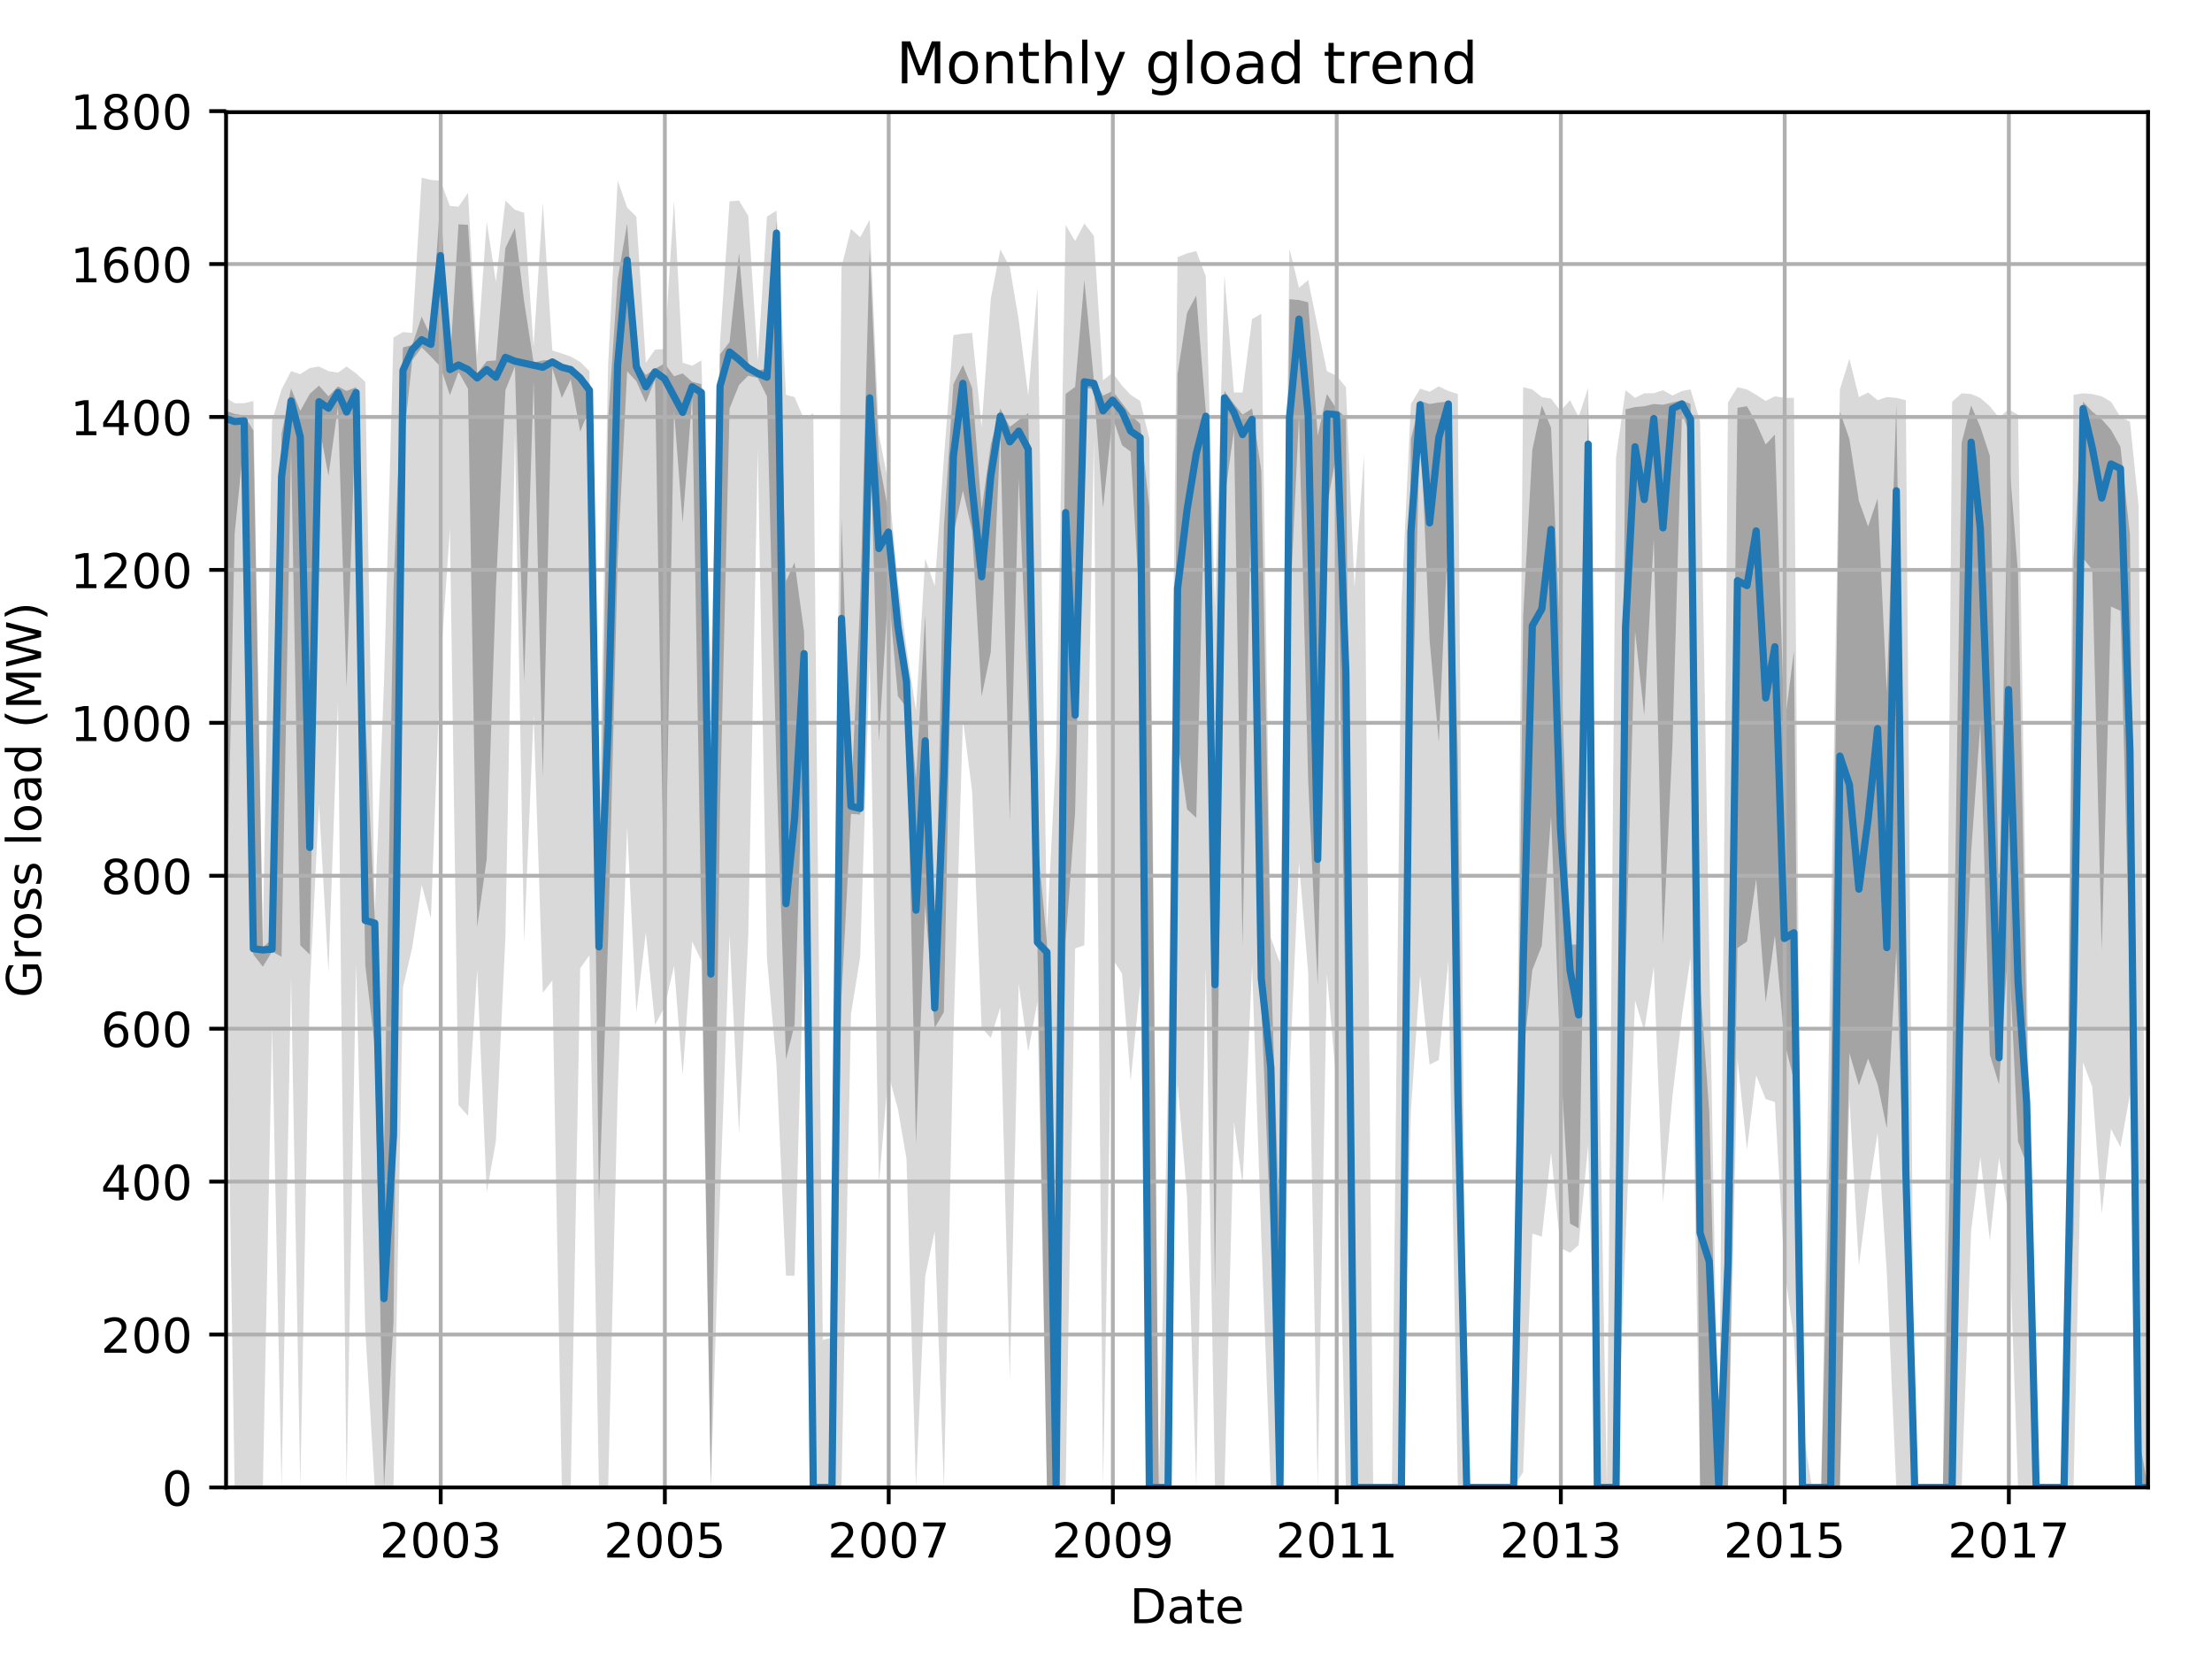 <?xml version="1.0" encoding="utf-8" standalone="no"?>
<!DOCTYPE svg PUBLIC "-//W3C//DTD SVG 1.1//EN"
  "http://www.w3.org/Graphics/SVG/1.1/DTD/svg11.dtd">
<!-- Created with matplotlib (http://matplotlib.org/) -->
<svg height="345.6pt" version="1.1" viewBox="0 0 460.8 345.6" width="460.8pt" xmlns="http://www.w3.org/2000/svg" xmlns:xlink="http://www.w3.org/1999/xlink">
 <defs>
  <style type="text/css">
*{stroke-linecap:butt;stroke-linejoin:round;}
  </style>
 </defs>
 <g id="figure_1">
  <g id="patch_1">
   <path d="M 0 345.6 
L 460.8 345.6 
L 460.8 0 
L 0 0 
z
" style="fill:none;"/>
  </g>
  <g id="axes_1">
   <g id="patch_2">
    <path d="M 47.092 309.863 
L 447.48 309.863 
L 447.48 23.365 
L 47.092 23.365 
z
" style="fill:none;"/>
   </g>
   <g id="PolyCollection_1">
    <path clip-path="url(#p7a7328b47f)" d="M 47.092 82.882 
L 47.092 199.957 
L 48.881 309.863 
L 50.861 309.863 
L 52.777 309.863 
L 54.758 309.863 
L 56.674 213.974 
L 58.654 309.863 
L 60.634 203.62 
L 62.551 309.863 
L 64.531 206.01 
L 66.447 167.462 
L 68.428 202.505 
L 70.408 146.278 
L 72.196 309.863 
L 74.177 200.753 
L 76.093 277.051 
L 78.073 309.863 
L 79.989 309.863 
L 81.97 309.863 
L 83.95 205.691 
L 85.866 197.408 
L 87.846 184.347 
L 89.763 191.355 
L 91.743 138.95 
L 93.723 110.12 
L 95.512 230.221 
L 97.492 232.451 
L 99.408 202.027 
L 101.389 248.379 
L 103.305 237.707 
L 105.285 195.178 
L 107.265 90.368 
L 109.182 196.293 
L 111.162 148.826 
L 113.078 206.806 
L 115.059 204.257 
L 117.039 309.863 
L 118.891 309.863 
L 120.871 201.709 
L 122.788 199.001 
L 124.768 309.863 
L 126.684 309.863 
L 128.665 227.991 
L 130.645 172.241 
L 132.561 210.947 
L 134.541 194.222 
L 136.458 213.496 
L 138.438 209.832 
L 140.418 201.231 
L 142.207 224.009 
L 144.187 196.134 
L 146.103 200.116 
L 148.083 309.863 
L 150 249.176 
L 151.98 194.7 
L 153.96 236.114 
L 155.877 194.86 
L 157.857 93.713 
L 159.773 199.638 
L 161.753 221.779 
L 163.734 265.741 
L 165.522 265.741 
L 167.502 196.293 
L 169.419 309.863 
L 171.399 309.863 
L 173.315 309.863 
L 175.296 309.863 
L 177.276 211.266 
L 179.192 199.32 
L 181.172 137.358 
L 183.089 246.627 
L 185.069 223.69 
L 187.049 231.017 
L 188.838 241.371 
L 190.818 309.863 
L 192.734 265.901 
L 194.714 256.503 
L 196.631 309.863 
L 198.611 215.885 
L 200.591 149.941 
L 202.508 164.755 
L 204.488 214.133 
L 206.404 216.204 
L 208.384 209.832 
L 210.365 287.564 
L 212.217 204.895 
L 214.197 219.071 
L 216.114 208.717 
L 218.094 309.863 
L 220.01 309.863 
L 221.99 309.863 
L 223.971 197.567 
L 225.887 196.93 
L 227.867 91.643 
L 229.784 309.863 
L 231.764 199.797 
L 233.744 202.824 
L 235.533 225.124 
L 237.513 205.213 
L 239.429 309.863 
L 241.409 309.863 
L 243.326 309.863 
L 245.306 225.761 
L 247.286 249.335 
L 249.202 309.863 
L 251.183 201.231 
L 253.099 309.863 
L 255.079 309.863 
L 257.059 233.725 
L 258.848 246.787 
L 260.828 201.072 
L 262.745 257.618 
L 264.725 309.863 
L 266.641 309.863 
L 268.621 224.009 
L 270.602 179.568 
L 272.518 202.665 
L 274.498 309.863 
L 276.415 202.824 
L 278.395 225.602 
L 280.375 309.863 
L 282.164 309.863 
L 284.144 309.863 
L 286.06 309.863 
L 288.04 309.863 
L 289.957 309.863 
L 291.937 309.863 
L 293.917 231.495 
L 295.833 203.142 
L 297.814 221.779 
L 299.73 220.823 
L 301.71 200.116 
L 303.69 309.863 
L 305.543 309.863 
L 307.523 309.863 
L 309.439 309.863 
L 311.42 309.863 
L 313.336 309.863 
L 315.316 309.863 
L 317.296 306.678 
L 319.213 256.981 
L 321.193 257.618 
L 323.109 240.097 
L 325.09 260.007 
L 327.07 260.963 
L 328.858 259.37 
L 330.839 238.504 
L 332.755 309.863 
L 334.735 309.863 
L 336.652 309.863 
L 338.632 258.733 
L 340.612 208.399 
L 342.528 214.77 
L 344.509 201.39 
L 346.425 250.45 
L 348.405 228.309 
L 350.385 211.584 
L 352.174 199.479 
L 354.154 309.863 
L 356.07 309.863 
L 358.051 309.863 
L 359.967 309.863 
L 361.947 220.664 
L 363.927 239.459 
L 365.844 224.009 
L 367.824 228.947 
L 369.74 229.584 
L 371.721 264.308 
L 373.701 278.644 
L 375.489 309.863 
L 377.47 309.863 
L 379.386 309.863 
L 381.366 309.863 
L 383.283 309.863 
L 385.263 228.947 
L 387.243 263.671 
L 389.159 248.698 
L 391.14 235.955 
L 393.056 265.104 
L 395.036 309.863 
L 397.016 309.863 
L 398.869 309.863 
L 400.849 309.863 
L 402.765 309.863 
L 404.746 309.863 
L 406.662 309.863 
L 408.642 309.863 
L 410.622 256.344 
L 412.539 241.052 
L 414.519 258.414 
L 416.435 241.212 
L 418.415 252.999 
L 420.396 309.863 
L 422.184 309.863 
L 424.165 309.863 
L 426.081 309.863 
L 428.061 309.863 
L 429.977 309.863 
L 431.958 309.863 
L 433.938 221.301 
L 435.854 226.398 
L 437.834 252.839 
L 439.751 235.159 
L 441.731 238.982 
L 443.711 227.991 
L 445.5 309.863 
L 447.48 309.863 
L 447.48 309.863 
L 447.48 309.863 
L 445.5 105.341 
L 443.711 87.82 
L 441.731 86.864 
L 439.751 83.678 
L 437.834 82.563 
L 435.854 82.086 
L 433.938 81.926 
L 431.958 82.245 
L 429.977 309.863 
L 428.061 309.863 
L 426.081 309.863 
L 424.165 309.863 
L 422.184 200.435 
L 420.396 86.386 
L 418.415 85.271 
L 416.435 87.023 
L 414.519 84.634 
L 412.539 82.882 
L 410.622 82.086 
L 408.642 81.926 
L 406.662 83.678 
L 404.746 309.863 
L 402.765 309.863 
L 400.849 309.863 
L 398.869 309.863 
L 397.016 83.36 
L 395.036 82.882 
L 393.056 82.723 
L 391.14 83.36 
L 389.159 81.767 
L 387.243 82.723 
L 385.263 74.758 
L 383.283 81.13 
L 381.366 196.293 
L 379.386 309.863 
L 377.47 309.863 
L 375.489 297.121 
L 373.701 82.882 
L 371.721 82.882 
L 369.74 82.563 
L 367.824 83.519 
L 365.844 82.245 
L 363.927 81.13 
L 361.947 80.652 
L 359.967 83.838 
L 358.051 309.863 
L 356.07 198.523 
L 354.154 87.82 
L 352.174 81.13 
L 350.385 81.448 
L 348.405 82.404 
L 346.425 81.289 
L 344.509 81.926 
L 342.528 81.926 
L 340.612 82.882 
L 338.632 81.289 
L 336.652 95.306 
L 334.735 309.863 
L 332.755 198.045 
L 330.839 80.811 
L 328.858 86.864 
L 327.07 83.36 
L 325.09 85.59 
L 323.109 83.041 
L 321.193 82.723 
L 319.213 81.13 
L 317.296 80.652 
L 315.316 308.749 
L 313.336 309.863 
L 311.42 309.863 
L 309.439 309.863 
L 307.523 309.863 
L 305.543 309.863 
L 303.69 82.086 
L 301.71 81.448 
L 299.73 80.493 
L 297.814 81.608 
L 295.833 80.971 
L 293.917 84.156 
L 291.937 126.048 
L 289.957 309.863 
L 288.04 309.863 
L 286.06 309.863 
L 284.144 94.828 
L 282.164 122.385 
L 280.375 80.652 
L 278.395 78.263 
L 276.415 77.307 
L 274.498 68.068 
L 272.518 58.352 
L 270.602 59.945 
L 268.621 51.821 
L 266.641 200.594 
L 264.725 195.337 
L 262.745 65.361 
L 260.828 66.476 
L 258.848 81.767 
L 257.059 81.767 
L 255.079 57.237 
L 253.099 126.685 
L 251.183 57.556 
L 249.202 52.299 
L 247.286 52.777 
L 245.306 53.574 
L 243.326 224.009 
L 241.409 309.863 
L 239.429 91.324 
L 237.513 83.519 
L 235.533 82.245 
L 233.744 80.333 
L 231.764 77.626 
L 229.784 79.218 
L 227.867 49.114 
L 225.887 46.565 
L 223.971 50.229 
L 221.99 46.884 
L 220.01 156.79 
L 218.094 193.904 
L 216.114 59.945 
L 214.197 82.404 
L 212.217 66.635 
L 210.365 55.644 
L 208.384 51.981 
L 206.404 62.175 
L 204.488 88.935 
L 202.508 69.343 
L 200.591 69.502 
L 198.611 69.821 
L 196.631 95.466 
L 194.714 122.066 
L 192.734 116.332 
L 190.818 148.03 
L 188.838 134.968 
L 187.049 121.11 
L 185.069 100.563 
L 183.089 90.528 
L 181.172 45.769 
L 179.192 49.432 
L 177.276 47.68 
L 175.296 55.644 
L 173.315 278.644 
L 171.399 279.121 
L 169.419 86.068 
L 167.502 87.342 
L 165.522 82.723 
L 163.734 82.245 
L 161.753 43.857 
L 159.773 45.131 
L 157.857 75.236 
L 155.877 44.972 
L 153.96 41.786 
L 151.98 41.946 
L 150 71.254 
L 148.083 137.995 
L 146.103 75.077 
L 144.187 76.192 
L 142.207 75.555 
L 140.418 41.786 
L 138.438 72.688 
L 136.458 72.847 
L 134.541 75.555 
L 132.561 45.131 
L 130.645 43.22 
L 128.665 37.645 
L 126.684 75.873 
L 124.768 172.878 
L 122.788 77.307 
L 120.871 75.396 
L 118.891 74.281 
L 117.039 73.643 
L 115.059 73.006 
L 113.078 42.264 
L 111.162 72.21 
L 109.182 44.335 
L 107.265 43.698 
L 105.285 41.786 
L 103.305 58.671 
L 101.389 46.246 
L 99.408 74.121 
L 97.492 40.194 
L 95.512 43.061 
L 93.723 42.901 
L 91.743 37.645 
L 89.763 37.486 
L 87.846 37.008 
L 85.866 69.343 
L 83.95 69.183 
L 81.97 70.298 
L 79.989 142.455 
L 78.073 190.081 
L 76.093 79.537 
L 74.177 77.785 
L 72.196 76.351 
L 70.408 77.626 
L 68.428 77.307 
L 66.447 76.351 
L 64.531 76.67 
L 62.551 77.944 
L 60.634 77.307 
L 58.654 81.13 
L 56.674 87.661 
L 54.758 195.337 
L 52.777 83.519 
L 50.861 83.997 
L 48.881 83.997 
L 47.092 82.882 
z
" style="fill:#808080;fill-opacity:0.3;"/>
   </g>
   <g id="PolyCollection_2">
    <path clip-path="url(#p7a7328b47f)" d="M 47.092 85.59 
L 47.092 197.129 
L 48.881 111.195 
L 50.861 91.444 
L 52.777 198.842 
L 54.758 201.39 
L 56.674 198.205 
L 58.654 199.32 
L 60.634 93.713 
L 62.551 196.93 
L 64.531 198.842 
L 66.447 88.457 
L 68.428 99.129 
L 70.408 84.634 
L 72.196 143.291 
L 74.177 83.36 
L 76.093 201.072 
L 78.073 217.876 
L 79.989 309.863 
L 81.97 275.458 
L 83.95 93.116 
L 85.866 75.077 
L 87.846 72.369 
L 89.763 74.281 
L 91.743 76.351 
L 93.723 82.324 
L 95.512 77.466 
L 97.492 80.971 
L 99.408 193.107 
L 101.389 178.931 
L 103.305 122.544 
L 105.285 81.289 
L 107.265 76.351 
L 109.182 142.056 
L 111.162 79.378 
L 113.078 161.887 
L 115.059 76.67 
L 117.039 82.882 
L 118.891 79.059 
L 120.871 89.93 
L 122.788 85.112 
L 124.768 250.57 
L 126.684 195.497 
L 128.665 116.969 
L 130.645 77.347 
L 132.561 79.418 
L 134.541 83.838 
L 136.458 79.059 
L 138.438 194.222 
L 140.418 85.59 
L 142.207 108.885 
L 144.187 82.723 
L 146.103 191.833 
L 148.083 309.863 
L 150 167.98 
L 151.98 85.112 
L 153.96 80.174 
L 155.877 78.263 
L 157.857 78.741 
L 159.773 82.563 
L 161.753 159.857 
L 163.734 220.664 
L 165.522 213.496 
L 167.502 148.03 
L 169.419 309.863 
L 171.399 309.863 
L 173.315 309.863 
L 175.296 207.762 
L 177.276 169.533 
L 179.192 169.692 
L 181.172 87.063 
L 183.089 154.441 
L 185.069 122.902 
L 187.049 145.003 
L 188.838 147.393 
L 190.818 238.344 
L 192.734 188.369 
L 194.714 214.133 
L 196.631 210.828 
L 198.611 111.275 
L 200.591 102.195 
L 202.508 110.598 
L 204.488 145.083 
L 206.404 135.805 
L 208.384 90.528 
L 210.365 170.967 
L 212.217 99.766 
L 214.197 147.592 
L 216.114 196.612 
L 218.094 309.863 
L 220.01 309.863 
L 221.99 196.134 
L 223.971 169.215 
L 225.887 80.652 
L 227.867 81.13 
L 229.784 105.859 
L 231.764 86.864 
L 233.744 92.758 
L 235.533 94.072 
L 237.513 127.88 
L 239.429 309.863 
L 241.409 309.863 
L 243.326 309.863 
L 245.306 154.162 
L 247.286 168.577 
L 249.202 170.369 
L 251.183 94.749 
L 253.099 269.007 
L 255.079 103.947 
L 257.059 89.572 
L 258.848 197.249 
L 260.828 93.236 
L 262.745 209.195 
L 264.725 257.299 
L 266.641 309.863 
L 268.621 128.637 
L 270.602 86.705 
L 272.518 162.684 
L 274.498 205.333 
L 276.415 105.54 
L 278.395 94.589 
L 280.375 215.208 
L 282.164 309.863 
L 284.144 309.863 
L 286.06 309.863 
L 288.04 309.863 
L 289.957 309.863 
L 291.937 309.863 
L 293.917 163.52 
L 295.833 87.541 
L 297.814 133.375 
L 299.73 154.6 
L 301.71 109.722 
L 303.69 256.981 
L 305.543 309.863 
L 307.523 309.863 
L 309.439 309.863 
L 311.42 309.863 
L 313.336 309.863 
L 315.316 309.863 
L 317.296 220.027 
L 319.213 202.067 
L 321.193 196.97 
L 323.109 169.931 
L 325.09 221.142 
L 327.07 254.91 
L 328.858 255.866 
L 330.839 138.353 
L 332.755 309.863 
L 334.735 309.863 
L 336.652 309.863 
L 338.632 201.948 
L 340.612 131.504 
L 342.528 149.025 
L 344.509 112.19 
L 346.425 196.612 
L 348.405 155.038 
L 350.385 86.068 
L 352.174 90.846 
L 354.154 309.863 
L 356.07 309.863 
L 358.051 309.863 
L 359.967 309.863 
L 361.947 197.488 
L 363.927 196.134 
L 365.844 183.112 
L 367.824 208.797 
L 369.74 194.86 
L 371.721 217 
L 373.701 224.964 
L 375.489 309.863 
L 377.47 309.863 
L 379.386 309.863 
L 381.366 309.863 
L 383.283 309.863 
L 385.263 219.389 
L 387.243 226.079 
L 389.159 220.504 
L 391.14 225.841 
L 393.056 235.039 
L 395.036 197.886 
L 397.016 259.848 
L 398.869 309.863 
L 400.849 309.863 
L 402.765 309.863 
L 404.746 309.863 
L 406.662 309.863 
L 408.642 223.053 
L 410.622 177.537 
L 412.539 150.777 
L 414.519 219.708 
L 416.435 225.92 
L 418.415 196.612 
L 420.396 237.787 
L 422.184 242.486 
L 424.165 309.863 
L 426.081 309.863 
L 428.061 309.863 
L 429.977 309.863 
L 431.958 256.065 
L 433.938 116.292 
L 435.854 118.681 
L 437.834 198.045 
L 439.751 126.367 
L 441.731 127.243 
L 443.711 204.058 
L 445.5 309.863 
L 447.48 309.863 
L 447.48 309.863 
L 447.48 309.863 
L 445.5 299.271 
L 443.711 111.394 
L 441.731 93.076 
L 439.751 89.532 
L 437.834 87.342 
L 435.854 85.749 
L 433.938 83.678 
L 431.958 116.611 
L 429.977 309.863 
L 428.061 309.863 
L 426.081 309.863 
L 424.165 309.863 
L 422.184 214.611 
L 420.396 119.478 
L 418.415 94.351 
L 416.435 189.125 
L 414.519 94.948 
L 412.539 88.935 
L 410.622 84.475 
L 408.642 92.24 
L 406.662 224.765 
L 404.746 309.863 
L 402.765 309.863 
L 400.849 309.863 
L 398.869 309.863 
L 397.016 210.031 
L 395.036 84.156 
L 393.056 144.207 
L 391.14 103.828 
L 389.159 109.682 
L 387.243 104.346 
L 385.263 91.444 
L 383.283 85.749 
L 381.366 230.221 
L 379.386 309.863 
L 377.47 309.863 
L 375.489 309.863 
L 373.701 135.605 
L 371.721 151.335 
L 369.74 90.528 
L 367.824 92.598 
L 365.844 88.099 
L 363.927 84.634 
L 361.947 84.953 
L 359.967 235.676 
L 358.051 309.863 
L 356.07 231.615 
L 354.154 204.934 
L 352.174 84.156 
L 350.385 83.36 
L 348.405 83.838 
L 346.425 84.316 
L 344.509 84.156 
L 342.528 84.634 
L 340.612 84.793 
L 338.632 85.271 
L 336.652 309.386 
L 334.735 309.863 
L 332.755 309.863 
L 330.839 83.678 
L 328.858 196.771 
L 327.07 196.771 
L 325.09 134.849 
L 323.109 89.094 
L 321.193 84.475 
L 319.213 93.713 
L 317.296 128.398 
L 315.316 309.863 
L 313.336 309.863 
L 311.42 309.863 
L 309.439 309.863 
L 307.523 309.863 
L 305.543 309.863 
L 303.69 157.507 
L 301.71 83.678 
L 299.73 83.838 
L 297.814 84.156 
L 295.833 83.519 
L 293.917 91.483 
L 291.937 309.863 
L 289.957 309.863 
L 288.04 309.863 
L 286.06 309.863 
L 284.144 309.863 
L 282.164 309.863 
L 280.375 87.023 
L 278.395 85.112 
L 276.415 82.086 
L 274.498 90.767 
L 272.518 62.971 
L 270.602 62.493 
L 268.621 62.334 
L 266.641 258.534 
L 264.725 200.275 
L 262.745 98.014 
L 260.828 85.112 
L 258.848 86.386 
L 257.059 84.156 
L 255.079 81.448 
L 253.099 165.232 
L 251.183 85.59 
L 249.202 61.578 
L 247.286 65.162 
L 245.306 77.944 
L 243.326 309.863 
L 241.409 309.863 
L 239.429 105.66 
L 237.513 88.298 
L 235.533 86.386 
L 233.744 83.997 
L 231.764 81.448 
L 229.784 82.404 
L 227.867 79.218 
L 225.887 58.312 
L 223.971 80.612 
L 221.99 82.046 
L 220.01 263.233 
L 218.094 196.293 
L 216.114 175.267 
L 214.197 86.068 
L 212.217 87.501 
L 210.365 88.935 
L 208.384 85.112 
L 206.404 92.598 
L 204.488 106.138 
L 202.508 80.811 
L 200.591 76.033 
L 198.611 80.015 
L 196.631 109.642 
L 194.714 206.806 
L 192.734 128.079 
L 190.818 162.485 
L 188.838 138.95 
L 187.049 128.119 
L 185.069 106.615 
L 183.089 95.904 
L 181.172 51.662 
L 179.192 125.093 
L 177.276 166.825 
L 175.296 107.89 
L 173.315 309.863 
L 171.399 309.863 
L 169.419 309.863 
L 167.502 131.623 
L 165.522 117.168 
L 163.734 121.071 
L 161.753 45.928 
L 159.773 76.829 
L 157.857 77.148 
L 155.877 75.714 
L 153.96 52.697 
L 151.98 71.254 
L 150 73.803 
L 148.083 192.152 
L 146.103 80.015 
L 144.187 79.537 
L 142.207 77.785 
L 140.418 78.382 
L 138.438 75.714 
L 136.458 76.829 
L 134.541 78.103 
L 132.561 75.396 
L 130.645 46.565 
L 128.665 58.193 
L 126.684 87.501 
L 124.768 195.497 
L 122.788 80.015 
L 120.871 77.944 
L 118.891 76.511 
L 117.039 75.834 
L 115.059 74.918 
L 113.078 75.077 
L 111.162 75.555 
L 109.182 62.772 
L 107.265 47.521 
L 105.285 51.662 
L 103.305 75.077 
L 101.389 75.236 
L 99.408 77.785 
L 97.492 46.844 
L 95.512 46.724 
L 93.723 75.714 
L 91.743 41.428 
L 89.763 70.139 
L 87.846 65.958 
L 85.866 71.891 
L 83.95 72.369 
L 81.97 122.624 
L 79.989 240.734 
L 78.073 191.515 
L 76.093 149.184 
L 74.177 80.652 
L 72.196 81.448 
L 70.408 80.493 
L 68.428 82.563 
L 66.447 80.333 
L 64.531 82.046 
L 62.551 85.59 
L 60.634 80.931 
L 58.654 90.329 
L 56.674 195.536 
L 54.758 197.408 
L 52.777 89.691 
L 50.861 86.546 
L 48.881 86.227 
L 47.092 85.59 
z
" style="fill:#808080;fill-opacity:0.6;"/>
   </g>
   <g id="matplotlib.axis_1">
    <g id="xtick_1">
     <g id="line2d_1">
      <path clip-path="url(#p7a7328b47f)" d="M 91.807 309.863 
L 91.807 23.365 
" style="fill:none;stroke:#b0b0b0;stroke-linecap:square;stroke-width:0.8;"/>
     </g>
     <g id="line2d_2">
      <defs>
       <path d="M 0 0 
L 0 3.5 
" id="m4a82dec269" style="stroke:#000000;stroke-width:0.8;"/>
      </defs>
      <g>
       <use style="stroke:#000000;stroke-width:0.8;" x="91.807" xlink:href="#m4a82dec269" y="309.863"/>
      </g>
     </g>
     <g id="text_1">
      <!-- 2003 -->
      <defs>
       <path d="M 19.188 8.297 
L 53.609 8.297 
L 53.609 0 
L 7.328 0 
L 7.328 8.297 
Q 12.938 14.109 22.625 23.891 
Q 32.328 33.688 34.812 36.531 
Q 39.547 41.844 41.422 45.531 
Q 43.312 49.219 43.312 52.781 
Q 43.312 58.594 39.234 62.25 
Q 35.156 65.922 28.609 65.922 
Q 23.969 65.922 18.812 64.312 
Q 13.672 62.703 7.812 59.422 
L 7.812 69.391 
Q 13.766 71.781 18.938 73 
Q 24.125 74.219 28.422 74.219 
Q 39.75 74.219 46.484 68.547 
Q 53.219 62.891 53.219 53.422 
Q 53.219 48.922 51.531 44.891 
Q 49.859 40.875 45.406 35.406 
Q 44.188 33.984 37.641 27.219 
Q 31.109 20.453 19.188 8.297 
z
" id="DejaVuSans-32"/>
       <path d="M 31.781 66.406 
Q 24.172 66.406 20.328 58.906 
Q 16.5 51.422 16.5 36.375 
Q 16.5 21.391 20.328 13.891 
Q 24.172 6.391 31.781 6.391 
Q 39.453 6.391 43.281 13.891 
Q 47.125 21.391 47.125 36.375 
Q 47.125 51.422 43.281 58.906 
Q 39.453 66.406 31.781 66.406 
z
M 31.781 74.219 
Q 44.047 74.219 50.516 64.516 
Q 56.984 54.828 56.984 36.375 
Q 56.984 17.969 50.516 8.266 
Q 44.047 -1.422 31.781 -1.422 
Q 19.531 -1.422 13.062 8.266 
Q 6.594 17.969 6.594 36.375 
Q 6.594 54.828 13.062 64.516 
Q 19.531 74.219 31.781 74.219 
z
" id="DejaVuSans-30"/>
       <path d="M 40.578 39.312 
Q 47.656 37.797 51.625 33 
Q 55.609 28.219 55.609 21.188 
Q 55.609 10.406 48.188 4.484 
Q 40.766 -1.422 27.094 -1.422 
Q 22.516 -1.422 17.656 -0.516 
Q 12.797 0.391 7.625 2.203 
L 7.625 11.719 
Q 11.719 9.328 16.594 8.109 
Q 21.484 6.891 26.812 6.891 
Q 36.078 6.891 40.938 10.547 
Q 45.797 14.203 45.797 21.188 
Q 45.797 27.641 41.281 31.266 
Q 36.766 34.906 28.719 34.906 
L 20.219 34.906 
L 20.219 43.016 
L 29.109 43.016 
Q 36.375 43.016 40.234 45.922 
Q 44.094 48.828 44.094 54.297 
Q 44.094 59.906 40.109 62.906 
Q 36.141 65.922 28.719 65.922 
Q 24.656 65.922 20.016 65.031 
Q 15.375 64.156 9.812 62.312 
L 9.812 71.094 
Q 15.438 72.656 20.344 73.438 
Q 25.25 74.219 29.594 74.219 
Q 40.828 74.219 47.359 69.109 
Q 53.906 64.016 53.906 55.328 
Q 53.906 49.266 50.438 45.094 
Q 46.969 40.922 40.578 39.312 
z
" id="DejaVuSans-33"/>
      </defs>
      <g transform="translate(79.082 324.462)scale(0.1 -0.1)">
       <use xlink:href="#DejaVuSans-32"/>
       <use x="63.623" xlink:href="#DejaVuSans-30"/>
       <use x="127.246" xlink:href="#DejaVuSans-30"/>
       <use x="190.869" xlink:href="#DejaVuSans-33"/>
      </g>
     </g>
    </g>
    <g id="xtick_2">
     <g id="line2d_3">
      <path clip-path="url(#p7a7328b47f)" d="M 138.502 309.863 
L 138.502 23.365 
" style="fill:none;stroke:#b0b0b0;stroke-linecap:square;stroke-width:0.8;"/>
     </g>
     <g id="line2d_4">
      <g>
       <use style="stroke:#000000;stroke-width:0.8;" x="138.502" xlink:href="#m4a82dec269" y="309.863"/>
      </g>
     </g>
     <g id="text_2">
      <!-- 2005 -->
      <defs>
       <path d="M 10.797 72.906 
L 49.516 72.906 
L 49.516 64.594 
L 19.828 64.594 
L 19.828 46.734 
Q 21.969 47.469 24.109 47.828 
Q 26.266 48.188 28.422 48.188 
Q 40.625 48.188 47.75 41.5 
Q 54.891 34.812 54.891 23.391 
Q 54.891 11.625 47.562 5.094 
Q 40.234 -1.422 26.906 -1.422 
Q 22.312 -1.422 17.547 -0.641 
Q 12.797 0.141 7.719 1.703 
L 7.719 11.625 
Q 12.109 9.234 16.797 8.062 
Q 21.484 6.891 26.703 6.891 
Q 35.156 6.891 40.078 11.328 
Q 45.016 15.766 45.016 23.391 
Q 45.016 31 40.078 35.438 
Q 35.156 39.891 26.703 39.891 
Q 22.75 39.891 18.812 39.016 
Q 14.891 38.141 10.797 36.281 
z
" id="DejaVuSans-35"/>
      </defs>
      <g transform="translate(125.777 324.462)scale(0.1 -0.1)">
       <use xlink:href="#DejaVuSans-32"/>
       <use x="63.623" xlink:href="#DejaVuSans-30"/>
       <use x="127.246" xlink:href="#DejaVuSans-30"/>
       <use x="190.869" xlink:href="#DejaVuSans-35"/>
      </g>
     </g>
    </g>
    <g id="xtick_3">
     <g id="line2d_5">
      <path clip-path="url(#p7a7328b47f)" d="M 185.133 309.863 
L 185.133 23.365 
" style="fill:none;stroke:#b0b0b0;stroke-linecap:square;stroke-width:0.8;"/>
     </g>
     <g id="line2d_6">
      <g>
       <use style="stroke:#000000;stroke-width:0.8;" x="185.133" xlink:href="#m4a82dec269" y="309.863"/>
      </g>
     </g>
     <g id="text_3">
      <!-- 2007 -->
      <defs>
       <path d="M 8.203 72.906 
L 55.078 72.906 
L 55.078 68.703 
L 28.609 0 
L 18.312 0 
L 43.219 64.594 
L 8.203 64.594 
z
" id="DejaVuSans-37"/>
      </defs>
      <g transform="translate(172.408 324.462)scale(0.1 -0.1)">
       <use xlink:href="#DejaVuSans-32"/>
       <use x="63.623" xlink:href="#DejaVuSans-30"/>
       <use x="127.246" xlink:href="#DejaVuSans-30"/>
       <use x="190.869" xlink:href="#DejaVuSans-37"/>
      </g>
     </g>
    </g>
    <g id="xtick_4">
     <g id="line2d_7">
      <path clip-path="url(#p7a7328b47f)" d="M 231.828 309.863 
L 231.828 23.365 
" style="fill:none;stroke:#b0b0b0;stroke-linecap:square;stroke-width:0.8;"/>
     </g>
     <g id="line2d_8">
      <g>
       <use style="stroke:#000000;stroke-width:0.8;" x="231.828" xlink:href="#m4a82dec269" y="309.863"/>
      </g>
     </g>
     <g id="text_4">
      <!-- 2009 -->
      <defs>
       <path d="M 10.984 1.516 
L 10.984 10.5 
Q 14.703 8.734 18.5 7.812 
Q 22.312 6.891 25.984 6.891 
Q 35.75 6.891 40.891 13.453 
Q 46.047 20.016 46.781 33.406 
Q 43.953 29.203 39.594 26.953 
Q 35.25 24.703 29.984 24.703 
Q 19.047 24.703 12.672 31.312 
Q 6.297 37.938 6.297 49.422 
Q 6.297 60.641 12.938 67.422 
Q 19.578 74.219 30.609 74.219 
Q 43.266 74.219 49.922 64.516 
Q 56.594 54.828 56.594 36.375 
Q 56.594 19.141 48.406 8.859 
Q 40.234 -1.422 26.422 -1.422 
Q 22.703 -1.422 18.891 -0.688 
Q 15.094 0.047 10.984 1.516 
z
M 30.609 32.422 
Q 37.25 32.422 41.125 36.953 
Q 45.016 41.5 45.016 49.422 
Q 45.016 57.281 41.125 61.844 
Q 37.25 66.406 30.609 66.406 
Q 23.969 66.406 20.094 61.844 
Q 16.219 57.281 16.219 49.422 
Q 16.219 41.5 20.094 36.953 
Q 23.969 32.422 30.609 32.422 
z
" id="DejaVuSans-39"/>
      </defs>
      <g transform="translate(219.103 324.462)scale(0.1 -0.1)">
       <use xlink:href="#DejaVuSans-32"/>
       <use x="63.623" xlink:href="#DejaVuSans-30"/>
       <use x="127.246" xlink:href="#DejaVuSans-30"/>
       <use x="190.869" xlink:href="#DejaVuSans-39"/>
      </g>
     </g>
    </g>
    <g id="xtick_5">
     <g id="line2d_9">
      <path clip-path="url(#p7a7328b47f)" d="M 278.459 309.863 
L 278.459 23.365 
" style="fill:none;stroke:#b0b0b0;stroke-linecap:square;stroke-width:0.8;"/>
     </g>
     <g id="line2d_10">
      <g>
       <use style="stroke:#000000;stroke-width:0.8;" x="278.459" xlink:href="#m4a82dec269" y="309.863"/>
      </g>
     </g>
     <g id="text_5">
      <!-- 2011 -->
      <defs>
       <path d="M 12.406 8.297 
L 28.516 8.297 
L 28.516 63.922 
L 10.984 60.406 
L 10.984 69.391 
L 28.422 72.906 
L 38.281 72.906 
L 38.281 8.297 
L 54.391 8.297 
L 54.391 0 
L 12.406 0 
z
" id="DejaVuSans-31"/>
      </defs>
      <g transform="translate(265.734 324.462)scale(0.1 -0.1)">
       <use xlink:href="#DejaVuSans-32"/>
       <use x="63.623" xlink:href="#DejaVuSans-30"/>
       <use x="127.246" xlink:href="#DejaVuSans-31"/>
       <use x="190.869" xlink:href="#DejaVuSans-31"/>
      </g>
     </g>
    </g>
    <g id="xtick_6">
     <g id="line2d_11">
      <path clip-path="url(#p7a7328b47f)" d="M 325.153 309.863 
L 325.153 23.365 
" style="fill:none;stroke:#b0b0b0;stroke-linecap:square;stroke-width:0.8;"/>
     </g>
     <g id="line2d_12">
      <g>
       <use style="stroke:#000000;stroke-width:0.8;" x="325.153" xlink:href="#m4a82dec269" y="309.863"/>
      </g>
     </g>
     <g id="text_6">
      <!-- 2013 -->
      <g transform="translate(312.428 324.462)scale(0.1 -0.1)">
       <use xlink:href="#DejaVuSans-32"/>
       <use x="63.623" xlink:href="#DejaVuSans-30"/>
       <use x="127.246" xlink:href="#DejaVuSans-31"/>
       <use x="190.869" xlink:href="#DejaVuSans-33"/>
      </g>
     </g>
    </g>
    <g id="xtick_7">
     <g id="line2d_13">
      <path clip-path="url(#p7a7328b47f)" d="M 371.784 309.863 
L 371.784 23.365 
" style="fill:none;stroke:#b0b0b0;stroke-linecap:square;stroke-width:0.8;"/>
     </g>
     <g id="line2d_14">
      <g>
       <use style="stroke:#000000;stroke-width:0.8;" x="371.784" xlink:href="#m4a82dec269" y="309.863"/>
      </g>
     </g>
     <g id="text_7">
      <!-- 2015 -->
      <g transform="translate(359.059 324.462)scale(0.1 -0.1)">
       <use xlink:href="#DejaVuSans-32"/>
       <use x="63.623" xlink:href="#DejaVuSans-30"/>
       <use x="127.246" xlink:href="#DejaVuSans-31"/>
       <use x="190.869" xlink:href="#DejaVuSans-35"/>
      </g>
     </g>
    </g>
    <g id="xtick_8">
     <g id="line2d_15">
      <path clip-path="url(#p7a7328b47f)" d="M 418.479 309.863 
L 418.479 23.365 
" style="fill:none;stroke:#b0b0b0;stroke-linecap:square;stroke-width:0.8;"/>
     </g>
     <g id="line2d_16">
      <g>
       <use style="stroke:#000000;stroke-width:0.8;" x="418.479" xlink:href="#m4a82dec269" y="309.863"/>
      </g>
     </g>
     <g id="text_8">
      <!-- 2017 -->
      <g transform="translate(405.754 324.462)scale(0.1 -0.1)">
       <use xlink:href="#DejaVuSans-32"/>
       <use x="63.623" xlink:href="#DejaVuSans-30"/>
       <use x="127.246" xlink:href="#DejaVuSans-31"/>
       <use x="190.869" xlink:href="#DejaVuSans-37"/>
      </g>
     </g>
    </g>
    <g id="text_9">
     <!-- Date -->
     <defs>
      <path d="M 19.672 64.797 
L 19.672 8.109 
L 31.594 8.109 
Q 46.688 8.109 53.688 14.938 
Q 60.688 21.781 60.688 36.531 
Q 60.688 51.172 53.688 57.984 
Q 46.688 64.797 31.594 64.797 
z
M 9.812 72.906 
L 30.078 72.906 
Q 51.266 72.906 61.172 64.094 
Q 71.094 55.281 71.094 36.531 
Q 71.094 17.672 61.125 8.828 
Q 51.172 0 30.078 0 
L 9.812 0 
z
" id="DejaVuSans-44"/>
      <path d="M 34.281 27.484 
Q 23.391 27.484 19.188 25 
Q 14.984 22.516 14.984 16.5 
Q 14.984 11.719 18.141 8.906 
Q 21.297 6.109 26.703 6.109 
Q 34.188 6.109 38.703 11.406 
Q 43.219 16.703 43.219 25.484 
L 43.219 27.484 
z
M 52.203 31.203 
L 52.203 0 
L 43.219 0 
L 43.219 8.297 
Q 40.141 3.328 35.547 0.953 
Q 30.953 -1.422 24.312 -1.422 
Q 15.922 -1.422 10.953 3.297 
Q 6 8.016 6 15.922 
Q 6 25.141 12.172 29.828 
Q 18.359 34.516 30.609 34.516 
L 43.219 34.516 
L 43.219 35.406 
Q 43.219 41.609 39.141 45 
Q 35.062 48.391 27.688 48.391 
Q 23 48.391 18.547 47.266 
Q 14.109 46.141 10.016 43.891 
L 10.016 52.203 
Q 14.938 54.109 19.578 55.047 
Q 24.219 56 28.609 56 
Q 40.484 56 46.344 49.844 
Q 52.203 43.703 52.203 31.203 
z
" id="DejaVuSans-61"/>
      <path d="M 18.312 70.219 
L 18.312 54.688 
L 36.812 54.688 
L 36.812 47.703 
L 18.312 47.703 
L 18.312 18.016 
Q 18.312 11.328 20.141 9.422 
Q 21.969 7.516 27.594 7.516 
L 36.812 7.516 
L 36.812 0 
L 27.594 0 
Q 17.188 0 13.234 3.875 
Q 9.281 7.766 9.281 18.016 
L 9.281 47.703 
L 2.688 47.703 
L 2.688 54.688 
L 9.281 54.688 
L 9.281 70.219 
z
" id="DejaVuSans-74"/>
      <path d="M 56.203 29.594 
L 56.203 25.203 
L 14.891 25.203 
Q 15.484 15.922 20.484 11.062 
Q 25.484 6.203 34.422 6.203 
Q 39.594 6.203 44.453 7.469 
Q 49.312 8.734 54.109 11.281 
L 54.109 2.781 
Q 49.266 0.734 44.188 -0.344 
Q 39.109 -1.422 33.891 -1.422 
Q 20.797 -1.422 13.156 6.188 
Q 5.516 13.812 5.516 26.812 
Q 5.516 40.234 12.766 48.109 
Q 20.016 56 32.328 56 
Q 43.359 56 49.781 48.891 
Q 56.203 41.797 56.203 29.594 
z
M 47.219 32.234 
Q 47.125 39.594 43.094 43.984 
Q 39.062 48.391 32.422 48.391 
Q 24.906 48.391 20.391 44.141 
Q 15.875 39.891 15.188 32.172 
z
" id="DejaVuSans-65"/>
     </defs>
     <g transform="translate(235.335 338.14)scale(0.1 -0.1)">
      <use xlink:href="#DejaVuSans-44"/>
      <use x="77.002" xlink:href="#DejaVuSans-61"/>
      <use x="138.281" xlink:href="#DejaVuSans-74"/>
      <use x="177.49" xlink:href="#DejaVuSans-65"/>
     </g>
    </g>
   </g>
   <g id="matplotlib.axis_2">
    <g id="ytick_1">
     <g id="line2d_17">
      <path clip-path="url(#p7a7328b47f)" d="M 47.092 309.863 
L 447.48 309.863 
" style="fill:none;stroke:#b0b0b0;stroke-linecap:square;stroke-width:0.8;"/>
     </g>
     <g id="line2d_18">
      <defs>
       <path d="M 0 0 
L -3.5 0 
" id="ma1e134bae2" style="stroke:#000000;stroke-width:0.8;"/>
      </defs>
      <g>
       <use style="stroke:#000000;stroke-width:0.8;" x="47.092" xlink:href="#ma1e134bae2" y="309.863"/>
      </g>
     </g>
     <g id="text_10">
      <!-- 0 -->
      <g transform="translate(33.73 313.663)scale(0.1 -0.1)">
       <use xlink:href="#DejaVuSans-30"/>
      </g>
     </g>
    </g>
    <g id="ytick_2">
     <g id="line2d_19">
      <path clip-path="url(#p7a7328b47f)" d="M 47.092 278.006 
L 447.48 278.006 
" style="fill:none;stroke:#b0b0b0;stroke-linecap:square;stroke-width:0.8;"/>
     </g>
     <g id="line2d_20">
      <g>
       <use style="stroke:#000000;stroke-width:0.8;" x="47.092" xlink:href="#ma1e134bae2" y="278.006"/>
      </g>
     </g>
     <g id="text_11">
      <!-- 200 -->
      <g transform="translate(21.005 281.806)scale(0.1 -0.1)">
       <use xlink:href="#DejaVuSans-32"/>
       <use x="63.623" xlink:href="#DejaVuSans-30"/>
       <use x="127.246" xlink:href="#DejaVuSans-30"/>
      </g>
     </g>
    </g>
    <g id="ytick_3">
     <g id="line2d_21">
      <path clip-path="url(#p7a7328b47f)" d="M 47.092 246.149 
L 447.48 246.149 
" style="fill:none;stroke:#b0b0b0;stroke-linecap:square;stroke-width:0.8;"/>
     </g>
     <g id="line2d_22">
      <g>
       <use style="stroke:#000000;stroke-width:0.8;" x="47.092" xlink:href="#ma1e134bae2" y="246.149"/>
      </g>
     </g>
     <g id="text_12">
      <!-- 400 -->
      <defs>
       <path d="M 37.797 64.312 
L 12.891 25.391 
L 37.797 25.391 
z
M 35.203 72.906 
L 47.609 72.906 
L 47.609 25.391 
L 58.016 25.391 
L 58.016 17.188 
L 47.609 17.188 
L 47.609 0 
L 37.797 0 
L 37.797 17.188 
L 4.891 17.188 
L 4.891 26.703 
z
" id="DejaVuSans-34"/>
      </defs>
      <g transform="translate(21.005 249.949)scale(0.1 -0.1)">
       <use xlink:href="#DejaVuSans-34"/>
       <use x="63.623" xlink:href="#DejaVuSans-30"/>
       <use x="127.246" xlink:href="#DejaVuSans-30"/>
      </g>
     </g>
    </g>
    <g id="ytick_4">
     <g id="line2d_23">
      <path clip-path="url(#p7a7328b47f)" d="M 47.092 214.292 
L 447.48 214.292 
" style="fill:none;stroke:#b0b0b0;stroke-linecap:square;stroke-width:0.8;"/>
     </g>
     <g id="line2d_24">
      <g>
       <use style="stroke:#000000;stroke-width:0.8;" x="47.092" xlink:href="#ma1e134bae2" y="214.292"/>
      </g>
     </g>
     <g id="text_13">
      <!-- 600 -->
      <defs>
       <path d="M 33.016 40.375 
Q 26.375 40.375 22.484 35.828 
Q 18.609 31.297 18.609 23.391 
Q 18.609 15.531 22.484 10.953 
Q 26.375 6.391 33.016 6.391 
Q 39.656 6.391 43.531 10.953 
Q 47.406 15.531 47.406 23.391 
Q 47.406 31.297 43.531 35.828 
Q 39.656 40.375 33.016 40.375 
z
M 52.594 71.297 
L 52.594 62.312 
Q 48.875 64.062 45.094 64.984 
Q 41.312 65.922 37.594 65.922 
Q 27.828 65.922 22.672 59.328 
Q 17.531 52.734 16.797 39.406 
Q 19.672 43.656 24.016 45.922 
Q 28.375 48.188 33.594 48.188 
Q 44.578 48.188 50.953 41.516 
Q 57.328 34.859 57.328 23.391 
Q 57.328 12.156 50.688 5.359 
Q 44.047 -1.422 33.016 -1.422 
Q 20.359 -1.422 13.672 8.266 
Q 6.984 17.969 6.984 36.375 
Q 6.984 53.656 15.188 63.938 
Q 23.391 74.219 37.203 74.219 
Q 40.922 74.219 44.703 73.484 
Q 48.484 72.75 52.594 71.297 
z
" id="DejaVuSans-36"/>
      </defs>
      <g transform="translate(21.005 218.092)scale(0.1 -0.1)">
       <use xlink:href="#DejaVuSans-36"/>
       <use x="63.623" xlink:href="#DejaVuSans-30"/>
       <use x="127.246" xlink:href="#DejaVuSans-30"/>
      </g>
     </g>
    </g>
    <g id="ytick_5">
     <g id="line2d_25">
      <path clip-path="url(#p7a7328b47f)" d="M 47.092 182.435 
L 447.48 182.435 
" style="fill:none;stroke:#b0b0b0;stroke-linecap:square;stroke-width:0.8;"/>
     </g>
     <g id="line2d_26">
      <g>
       <use style="stroke:#000000;stroke-width:0.8;" x="47.092" xlink:href="#ma1e134bae2" y="182.435"/>
      </g>
     </g>
     <g id="text_14">
      <!-- 800 -->
      <defs>
       <path d="M 31.781 34.625 
Q 24.75 34.625 20.719 30.859 
Q 16.703 27.094 16.703 20.516 
Q 16.703 13.922 20.719 10.156 
Q 24.75 6.391 31.781 6.391 
Q 38.812 6.391 42.859 10.172 
Q 46.922 13.969 46.922 20.516 
Q 46.922 27.094 42.891 30.859 
Q 38.875 34.625 31.781 34.625 
z
M 21.922 38.812 
Q 15.578 40.375 12.031 44.719 
Q 8.5 49.078 8.5 55.328 
Q 8.5 64.062 14.719 69.141 
Q 20.953 74.219 31.781 74.219 
Q 42.672 74.219 48.875 69.141 
Q 55.078 64.062 55.078 55.328 
Q 55.078 49.078 51.531 44.719 
Q 48 40.375 41.703 38.812 
Q 48.828 37.156 52.797 32.312 
Q 56.781 27.484 56.781 20.516 
Q 56.781 9.906 50.312 4.234 
Q 43.844 -1.422 31.781 -1.422 
Q 19.734 -1.422 13.25 4.234 
Q 6.781 9.906 6.781 20.516 
Q 6.781 27.484 10.781 32.312 
Q 14.797 37.156 21.922 38.812 
z
M 18.312 54.391 
Q 18.312 48.734 21.844 45.562 
Q 25.391 42.391 31.781 42.391 
Q 38.141 42.391 41.719 45.562 
Q 45.312 48.734 45.312 54.391 
Q 45.312 60.062 41.719 63.234 
Q 38.141 66.406 31.781 66.406 
Q 25.391 66.406 21.844 63.234 
Q 18.312 60.062 18.312 54.391 
z
" id="DejaVuSans-38"/>
      </defs>
      <g transform="translate(21.005 186.235)scale(0.1 -0.1)">
       <use xlink:href="#DejaVuSans-38"/>
       <use x="63.623" xlink:href="#DejaVuSans-30"/>
       <use x="127.246" xlink:href="#DejaVuSans-30"/>
      </g>
     </g>
    </g>
    <g id="ytick_6">
     <g id="line2d_27">
      <path clip-path="url(#p7a7328b47f)" d="M 47.092 150.578 
L 447.48 150.578 
" style="fill:none;stroke:#b0b0b0;stroke-linecap:square;stroke-width:0.8;"/>
     </g>
     <g id="line2d_28">
      <g>
       <use style="stroke:#000000;stroke-width:0.8;" x="47.092" xlink:href="#ma1e134bae2" y="150.578"/>
      </g>
     </g>
     <g id="text_15">
      <!-- 1000 -->
      <g transform="translate(14.642 154.377)scale(0.1 -0.1)">
       <use xlink:href="#DejaVuSans-31"/>
       <use x="63.623" xlink:href="#DejaVuSans-30"/>
       <use x="127.246" xlink:href="#DejaVuSans-30"/>
       <use x="190.869" xlink:href="#DejaVuSans-30"/>
      </g>
     </g>
    </g>
    <g id="ytick_7">
     <g id="line2d_29">
      <path clip-path="url(#p7a7328b47f)" d="M 47.092 118.721 
L 447.48 118.721 
" style="fill:none;stroke:#b0b0b0;stroke-linecap:square;stroke-width:0.8;"/>
     </g>
     <g id="line2d_30">
      <g>
       <use style="stroke:#000000;stroke-width:0.8;" x="47.092" xlink:href="#ma1e134bae2" y="118.721"/>
      </g>
     </g>
     <g id="text_16">
      <!-- 1200 -->
      <g transform="translate(14.642 122.52)scale(0.1 -0.1)">
       <use xlink:href="#DejaVuSans-31"/>
       <use x="63.623" xlink:href="#DejaVuSans-32"/>
       <use x="127.246" xlink:href="#DejaVuSans-30"/>
       <use x="190.869" xlink:href="#DejaVuSans-30"/>
      </g>
     </g>
    </g>
    <g id="ytick_8">
     <g id="line2d_31">
      <path clip-path="url(#p7a7328b47f)" d="M 47.092 86.864 
L 447.48 86.864 
" style="fill:none;stroke:#b0b0b0;stroke-linecap:square;stroke-width:0.8;"/>
     </g>
     <g id="line2d_32">
      <g>
       <use style="stroke:#000000;stroke-width:0.8;" x="47.092" xlink:href="#ma1e134bae2" y="86.864"/>
      </g>
     </g>
     <g id="text_17">
      <!-- 1400 -->
      <g transform="translate(14.642 90.663)scale(0.1 -0.1)">
       <use xlink:href="#DejaVuSans-31"/>
       <use x="63.623" xlink:href="#DejaVuSans-34"/>
       <use x="127.246" xlink:href="#DejaVuSans-30"/>
       <use x="190.869" xlink:href="#DejaVuSans-30"/>
      </g>
     </g>
    </g>
    <g id="ytick_9">
     <g id="line2d_33">
      <path clip-path="url(#p7a7328b47f)" d="M 47.092 55.007 
L 447.48 55.007 
" style="fill:none;stroke:#b0b0b0;stroke-linecap:square;stroke-width:0.8;"/>
     </g>
     <g id="line2d_34">
      <g>
       <use style="stroke:#000000;stroke-width:0.8;" x="47.092" xlink:href="#ma1e134bae2" y="55.007"/>
      </g>
     </g>
     <g id="text_18">
      <!-- 1600 -->
      <g transform="translate(14.642 58.806)scale(0.1 -0.1)">
       <use xlink:href="#DejaVuSans-31"/>
       <use x="63.623" xlink:href="#DejaVuSans-36"/>
       <use x="127.246" xlink:href="#DejaVuSans-30"/>
       <use x="190.869" xlink:href="#DejaVuSans-30"/>
      </g>
     </g>
    </g>
    <g id="ytick_10">
     <g id="line2d_35">
      <path clip-path="url(#p7a7328b47f)" d="M 47.092 23.15 
L 447.48 23.15 
" style="fill:none;stroke:#b0b0b0;stroke-linecap:square;stroke-width:0.8;"/>
     </g>
     <g id="line2d_36">
      <g>
       <use style="stroke:#000000;stroke-width:0.8;" x="47.092" xlink:href="#ma1e134bae2" y="23.15"/>
      </g>
     </g>
     <g id="text_19">
      <!-- 1800 -->
      <g transform="translate(14.642 26.949)scale(0.1 -0.1)">
       <use xlink:href="#DejaVuSans-31"/>
       <use x="63.623" xlink:href="#DejaVuSans-38"/>
       <use x="127.246" xlink:href="#DejaVuSans-30"/>
       <use x="190.869" xlink:href="#DejaVuSans-30"/>
      </g>
     </g>
    </g>
    <g id="text_20">
     <!-- Gross load (MW) -->
     <defs>
      <path d="M 59.516 10.406 
L 59.516 29.984 
L 43.406 29.984 
L 43.406 38.094 
L 69.281 38.094 
L 69.281 6.781 
Q 63.578 2.734 56.688 0.656 
Q 49.812 -1.422 42 -1.422 
Q 24.906 -1.422 15.25 8.562 
Q 5.609 18.562 5.609 36.375 
Q 5.609 54.25 15.25 64.234 
Q 24.906 74.219 42 74.219 
Q 49.125 74.219 55.547 72.453 
Q 61.969 70.703 67.391 67.281 
L 67.391 56.781 
Q 61.922 61.422 55.766 63.766 
Q 49.609 66.109 42.828 66.109 
Q 29.438 66.109 22.719 58.641 
Q 16.016 51.172 16.016 36.375 
Q 16.016 21.625 22.719 14.156 
Q 29.438 6.688 42.828 6.688 
Q 48.047 6.688 52.141 7.594 
Q 56.25 8.5 59.516 10.406 
z
" id="DejaVuSans-47"/>
      <path d="M 41.109 46.297 
Q 39.594 47.172 37.812 47.578 
Q 36.031 48 33.891 48 
Q 26.266 48 22.188 43.047 
Q 18.109 38.094 18.109 28.812 
L 18.109 0 
L 9.078 0 
L 9.078 54.688 
L 18.109 54.688 
L 18.109 46.188 
Q 20.953 51.172 25.484 53.578 
Q 30.031 56 36.531 56 
Q 37.453 56 38.578 55.875 
Q 39.703 55.766 41.062 55.516 
z
" id="DejaVuSans-72"/>
      <path d="M 30.609 48.391 
Q 23.391 48.391 19.188 42.75 
Q 14.984 37.109 14.984 27.297 
Q 14.984 17.484 19.156 11.844 
Q 23.344 6.203 30.609 6.203 
Q 37.797 6.203 41.984 11.859 
Q 46.188 17.531 46.188 27.297 
Q 46.188 37.016 41.984 42.703 
Q 37.797 48.391 30.609 48.391 
z
M 30.609 56 
Q 42.328 56 49.016 48.375 
Q 55.719 40.766 55.719 27.297 
Q 55.719 13.875 49.016 6.219 
Q 42.328 -1.422 30.609 -1.422 
Q 18.844 -1.422 12.172 6.219 
Q 5.516 13.875 5.516 27.297 
Q 5.516 40.766 12.172 48.375 
Q 18.844 56 30.609 56 
z
" id="DejaVuSans-6f"/>
      <path d="M 44.281 53.078 
L 44.281 44.578 
Q 40.484 46.531 36.375 47.5 
Q 32.281 48.484 27.875 48.484 
Q 21.188 48.484 17.844 46.438 
Q 14.5 44.391 14.5 40.281 
Q 14.5 37.156 16.891 35.375 
Q 19.281 33.594 26.516 31.984 
L 29.594 31.297 
Q 39.156 29.25 43.188 25.516 
Q 47.219 21.781 47.219 15.094 
Q 47.219 7.469 41.188 3.016 
Q 35.156 -1.422 24.609 -1.422 
Q 20.219 -1.422 15.453 -0.562 
Q 10.688 0.297 5.422 2 
L 5.422 11.281 
Q 10.406 8.688 15.234 7.391 
Q 20.062 6.109 24.812 6.109 
Q 31.156 6.109 34.562 8.281 
Q 37.984 10.453 37.984 14.406 
Q 37.984 18.062 35.516 20.016 
Q 33.062 21.969 24.703 23.781 
L 21.578 24.516 
Q 13.234 26.266 9.516 29.906 
Q 5.812 33.547 5.812 39.891 
Q 5.812 47.609 11.281 51.797 
Q 16.75 56 26.812 56 
Q 31.781 56 36.172 55.266 
Q 40.578 54.547 44.281 53.078 
z
" id="DejaVuSans-73"/>
      <path id="DejaVuSans-20"/>
      <path d="M 9.422 75.984 
L 18.406 75.984 
L 18.406 0 
L 9.422 0 
z
" id="DejaVuSans-6c"/>
      <path d="M 45.406 46.391 
L 45.406 75.984 
L 54.391 75.984 
L 54.391 0 
L 45.406 0 
L 45.406 8.203 
Q 42.578 3.328 38.25 0.953 
Q 33.938 -1.422 27.875 -1.422 
Q 17.969 -1.422 11.734 6.484 
Q 5.516 14.406 5.516 27.297 
Q 5.516 40.188 11.734 48.094 
Q 17.969 56 27.875 56 
Q 33.938 56 38.25 53.625 
Q 42.578 51.266 45.406 46.391 
z
M 14.797 27.297 
Q 14.797 17.391 18.875 11.75 
Q 22.953 6.109 30.078 6.109 
Q 37.203 6.109 41.297 11.75 
Q 45.406 17.391 45.406 27.297 
Q 45.406 37.203 41.297 42.844 
Q 37.203 48.484 30.078 48.484 
Q 22.953 48.484 18.875 42.844 
Q 14.797 37.203 14.797 27.297 
z
" id="DejaVuSans-64"/>
      <path d="M 31 75.875 
Q 24.469 64.656 21.281 53.656 
Q 18.109 42.672 18.109 31.391 
Q 18.109 20.125 21.312 9.062 
Q 24.516 -2 31 -13.188 
L 23.188 -13.188 
Q 15.875 -1.703 12.234 9.375 
Q 8.594 20.453 8.594 31.391 
Q 8.594 42.281 12.203 53.312 
Q 15.828 64.359 23.188 75.875 
z
" id="DejaVuSans-28"/>
      <path d="M 9.812 72.906 
L 24.516 72.906 
L 43.109 23.297 
L 61.812 72.906 
L 76.516 72.906 
L 76.516 0 
L 66.891 0 
L 66.891 64.016 
L 48.094 14.016 
L 38.188 14.016 
L 19.391 64.016 
L 19.391 0 
L 9.812 0 
z
" id="DejaVuSans-4d"/>
      <path d="M 3.328 72.906 
L 13.281 72.906 
L 28.609 11.281 
L 43.891 72.906 
L 54.984 72.906 
L 70.312 11.281 
L 85.594 72.906 
L 95.609 72.906 
L 77.297 0 
L 64.891 0 
L 49.516 63.281 
L 33.984 0 
L 21.578 0 
z
" id="DejaVuSans-57"/>
      <path d="M 8.016 75.875 
L 15.828 75.875 
Q 23.141 64.359 26.781 53.312 
Q 30.422 42.281 30.422 31.391 
Q 30.422 20.453 26.781 9.375 
Q 23.141 -1.703 15.828 -13.188 
L 8.016 -13.188 
Q 14.5 -2 17.703 9.062 
Q 20.906 20.125 20.906 31.391 
Q 20.906 42.672 17.703 53.656 
Q 14.5 64.656 8.016 75.875 
z
" id="DejaVuSans-29"/>
     </defs>
     <g transform="translate(8.563 207.835)rotate(-90)scale(0.1 -0.1)">
      <use xlink:href="#DejaVuSans-47"/>
      <use x="77.49" xlink:href="#DejaVuSans-72"/>
      <use x="118.572" xlink:href="#DejaVuSans-6f"/>
      <use x="179.754" xlink:href="#DejaVuSans-73"/>
      <use x="231.854" xlink:href="#DejaVuSans-73"/>
      <use x="283.953" xlink:href="#DejaVuSans-20"/>
      <use x="315.74" xlink:href="#DejaVuSans-6c"/>
      <use x="343.523" xlink:href="#DejaVuSans-6f"/>
      <use x="404.705" xlink:href="#DejaVuSans-61"/>
      <use x="465.984" xlink:href="#DejaVuSans-64"/>
      <use x="529.461" xlink:href="#DejaVuSans-20"/>
      <use x="561.248" xlink:href="#DejaVuSans-28"/>
      <use x="600.262" xlink:href="#DejaVuSans-4d"/>
      <use x="686.541" xlink:href="#DejaVuSans-57"/>
      <use x="785.418" xlink:href="#DejaVuSans-29"/>
     </g>
    </g>
   </g>
   <g id="line2d_37">
    <path clip-path="url(#p7a7328b47f)" d="M 47.092 87.183 
L 48.881 87.82 
L 50.861 87.661 
L 52.777 197.647 
L 54.758 197.886 
L 56.674 197.727 
L 58.654 99.288 
L 60.634 83.519 
L 62.551 91.006 
L 64.531 176.542 
L 66.447 83.678 
L 68.428 85.032 
L 70.408 81.767 
L 72.196 85.829 
L 74.177 81.767 
L 76.093 191.753 
L 78.073 192.311 
L 79.989 270.52 
L 81.97 236.513 
L 83.95 77.148 
L 85.866 72.847 
L 87.846 70.776 
L 89.763 71.732 
L 91.743 53.255 
L 93.723 76.988 
L 95.512 76.033 
L 97.492 76.988 
L 99.408 78.741 
L 101.389 76.988 
L 103.305 78.581 
L 105.285 74.44 
L 107.265 75.236 
L 113.078 76.511 
L 115.059 75.396 
L 117.039 76.511 
L 118.891 76.988 
L 120.871 78.741 
L 122.788 81.289 
L 124.768 197.249 
L 126.684 151.534 
L 128.665 75.953 
L 130.645 54.211 
L 132.561 76.351 
L 134.541 80.572 
L 136.458 77.466 
L 138.438 78.9 
L 142.207 85.908 
L 144.187 80.572 
L 146.103 81.767 
L 148.083 202.903 
L 150 80.413 
L 151.98 73.325 
L 153.96 74.918 
L 155.877 76.67 
L 157.857 77.785 
L 159.773 78.581 
L 161.753 48.556 
L 163.734 188.249 
L 165.522 170.489 
L 167.502 136.163 
L 169.419 309.863 
L 173.315 309.863 
L 175.296 128.836 
L 177.276 167.94 
L 179.192 168.418 
L 181.172 82.882 
L 183.089 114.261 
L 185.069 110.837 
L 187.049 130.508 
L 188.838 141.977 
L 190.818 189.603 
L 192.734 154.321 
L 194.714 209.992 
L 196.631 161.41 
L 198.611 94.988 
L 200.591 79.856 
L 202.508 101.598 
L 204.488 120.155 
L 206.404 99.129 
L 208.384 86.705 
L 210.365 92.041 
L 212.217 89.811 
L 214.197 93.554 
L 216.114 196.293 
L 218.094 198.364 
L 220.01 309.863 
L 221.99 106.775 
L 223.971 148.985 
L 225.887 79.537 
L 227.867 79.856 
L 229.784 85.59 
L 231.764 83.36 
L 233.744 85.749 
L 235.533 89.811 
L 237.513 91.165 
L 239.429 309.863 
L 243.326 309.863 
L 245.306 122.624 
L 247.286 106.217 
L 249.202 94.51 
L 251.183 86.705 
L 253.099 205.133 
L 255.079 82.882 
L 257.059 85.908 
L 258.848 90.528 
L 260.828 87.342 
L 262.745 203.78 
L 264.725 222.336 
L 266.641 309.863 
L 268.621 87.023 
L 270.602 66.476 
L 272.518 86.466 
L 274.498 179.011 
L 276.415 86.227 
L 278.395 86.386 
L 280.375 140.225 
L 282.164 309.863 
L 291.937 309.863 
L 293.917 110.916 
L 295.833 84.316 
L 297.814 108.925 
L 299.73 91.165 
L 301.71 84.156 
L 303.69 227.593 
L 305.543 309.863 
L 315.316 309.863 
L 317.296 201.231 
L 319.213 130.349 
L 321.193 126.845 
L 323.109 110.279 
L 325.09 172.799 
L 327.07 202.107 
L 328.858 211.425 
L 330.839 92.519 
L 332.755 309.863 
L 336.652 309.863 
L 338.632 130.668 
L 340.612 93.076 
L 342.528 104.067 
L 344.509 87.183 
L 346.425 109.96 
L 348.405 85.112 
L 350.385 84.156 
L 352.174 87.342 
L 354.154 256.822 
L 356.07 262.795 
L 358.051 309.863 
L 359.967 263.273 
L 361.947 120.951 
L 363.927 121.987 
L 365.844 110.598 
L 367.824 145.401 
L 369.74 134.729 
L 371.721 195.497 
L 373.701 194.302 
L 375.489 309.863 
L 381.366 309.863 
L 383.283 157.507 
L 385.263 163.48 
L 387.243 185.223 
L 389.159 170.648 
L 391.14 151.773 
L 393.056 197.408 
L 395.036 102.235 
L 397.016 243.84 
L 398.869 309.863 
L 406.662 309.863 
L 408.642 188.329 
L 410.622 92.121 
L 412.539 110.04 
L 414.519 162.365 
L 416.435 220.345 
L 418.415 143.649 
L 420.396 204.496 
L 422.184 229.584 
L 424.165 309.863 
L 429.977 309.863 
L 431.958 208.797 
L 433.938 85.112 
L 435.854 93.236 
L 437.834 103.748 
L 439.751 96.66 
L 441.731 97.616 
L 443.711 156.551 
L 445.5 309.863 
L 447.48 309.863 
L 447.48 309.863 
" style="fill:none;stroke:#1f77b4;stroke-linecap:square;stroke-width:1.5;"/>
   </g>
   <g id="patch_3">
    <path d="M 47.092 309.863 
L 47.092 23.365 
" style="fill:none;stroke:#000000;stroke-linecap:square;stroke-linejoin:miter;stroke-width:0.8;"/>
   </g>
   <g id="patch_4">
    <path d="M 447.48 309.863 
L 447.48 23.365 
" style="fill:none;stroke:#000000;stroke-linecap:square;stroke-linejoin:miter;stroke-width:0.8;"/>
   </g>
   <g id="patch_5">
    <path d="M 47.092 309.863 
L 447.48 309.863 
" style="fill:none;stroke:#000000;stroke-linecap:square;stroke-linejoin:miter;stroke-width:0.8;"/>
   </g>
   <g id="patch_6">
    <path d="M 47.092 23.365 
L 447.48 23.365 
" style="fill:none;stroke:#000000;stroke-linecap:square;stroke-linejoin:miter;stroke-width:0.8;"/>
   </g>
   <g id="text_21">
    <!-- Monthly gload trend -->
    <defs>
     <path d="M 54.891 33.016 
L 54.891 0 
L 45.906 0 
L 45.906 32.719 
Q 45.906 40.484 42.875 44.328 
Q 39.844 48.188 33.797 48.188 
Q 26.516 48.188 22.312 43.547 
Q 18.109 38.922 18.109 30.906 
L 18.109 0 
L 9.078 0 
L 9.078 54.688 
L 18.109 54.688 
L 18.109 46.188 
Q 21.344 51.125 25.703 53.562 
Q 30.078 56 35.797 56 
Q 45.219 56 50.047 50.172 
Q 54.891 44.344 54.891 33.016 
z
" id="DejaVuSans-6e"/>
     <path d="M 54.891 33.016 
L 54.891 0 
L 45.906 0 
L 45.906 32.719 
Q 45.906 40.484 42.875 44.328 
Q 39.844 48.188 33.797 48.188 
Q 26.516 48.188 22.312 43.547 
Q 18.109 38.922 18.109 30.906 
L 18.109 0 
L 9.078 0 
L 9.078 75.984 
L 18.109 75.984 
L 18.109 46.188 
Q 21.344 51.125 25.703 53.562 
Q 30.078 56 35.797 56 
Q 45.219 56 50.047 50.172 
Q 54.891 44.344 54.891 33.016 
z
" id="DejaVuSans-68"/>
     <path d="M 32.172 -5.078 
Q 28.375 -14.844 24.75 -17.812 
Q 21.141 -20.797 15.094 -20.797 
L 7.906 -20.797 
L 7.906 -13.281 
L 13.188 -13.281 
Q 16.891 -13.281 18.938 -11.516 
Q 21 -9.766 23.484 -3.219 
L 25.094 0.875 
L 2.984 54.688 
L 12.5 54.688 
L 29.594 11.922 
L 46.688 54.688 
L 56.203 54.688 
z
" id="DejaVuSans-79"/>
     <path d="M 45.406 27.984 
Q 45.406 37.75 41.375 43.109 
Q 37.359 48.484 30.078 48.484 
Q 22.859 48.484 18.828 43.109 
Q 14.797 37.75 14.797 27.984 
Q 14.797 18.266 18.828 12.891 
Q 22.859 7.516 30.078 7.516 
Q 37.359 7.516 41.375 12.891 
Q 45.406 18.266 45.406 27.984 
z
M 54.391 6.781 
Q 54.391 -7.172 48.188 -13.984 
Q 42 -20.797 29.203 -20.797 
Q 24.469 -20.797 20.266 -20.094 
Q 16.062 -19.391 12.109 -17.922 
L 12.109 -9.188 
Q 16.062 -11.328 19.922 -12.344 
Q 23.781 -13.375 27.781 -13.375 
Q 36.625 -13.375 41.016 -8.766 
Q 45.406 -4.156 45.406 5.172 
L 45.406 9.625 
Q 42.625 4.781 38.281 2.391 
Q 33.938 0 27.875 0 
Q 17.828 0 11.672 7.656 
Q 5.516 15.328 5.516 27.984 
Q 5.516 40.672 11.672 48.328 
Q 17.828 56 27.875 56 
Q 33.938 56 38.281 53.609 
Q 42.625 51.219 45.406 46.391 
L 45.406 54.688 
L 54.391 54.688 
z
" id="DejaVuSans-67"/>
    </defs>
    <g transform="translate(186.696 17.365)scale(0.12 -0.12)">
     <use xlink:href="#DejaVuSans-4d"/>
     <use x="86.279" xlink:href="#DejaVuSans-6f"/>
     <use x="147.461" xlink:href="#DejaVuSans-6e"/>
     <use x="210.84" xlink:href="#DejaVuSans-74"/>
     <use x="250.049" xlink:href="#DejaVuSans-68"/>
     <use x="313.428" xlink:href="#DejaVuSans-6c"/>
     <use x="341.211" xlink:href="#DejaVuSans-79"/>
     <use x="400.391" xlink:href="#DejaVuSans-20"/>
     <use x="432.178" xlink:href="#DejaVuSans-67"/>
     <use x="495.654" xlink:href="#DejaVuSans-6c"/>
     <use x="523.438" xlink:href="#DejaVuSans-6f"/>
     <use x="584.619" xlink:href="#DejaVuSans-61"/>
     <use x="645.898" xlink:href="#DejaVuSans-64"/>
     <use x="709.375" xlink:href="#DejaVuSans-20"/>
     <use x="741.162" xlink:href="#DejaVuSans-74"/>
     <use x="780.371" xlink:href="#DejaVuSans-72"/>
     <use x="821.453" xlink:href="#DejaVuSans-65"/>
     <use x="882.977" xlink:href="#DejaVuSans-6e"/>
     <use x="946.355" xlink:href="#DejaVuSans-64"/>
    </g>
   </g>
  </g>
 </g>
 <defs>
  <clipPath id="p7a7328b47f">
   <rect height="286.498" width="400.388" x="47.092" y="23.365"/>
  </clipPath>
 </defs>
</svg>
